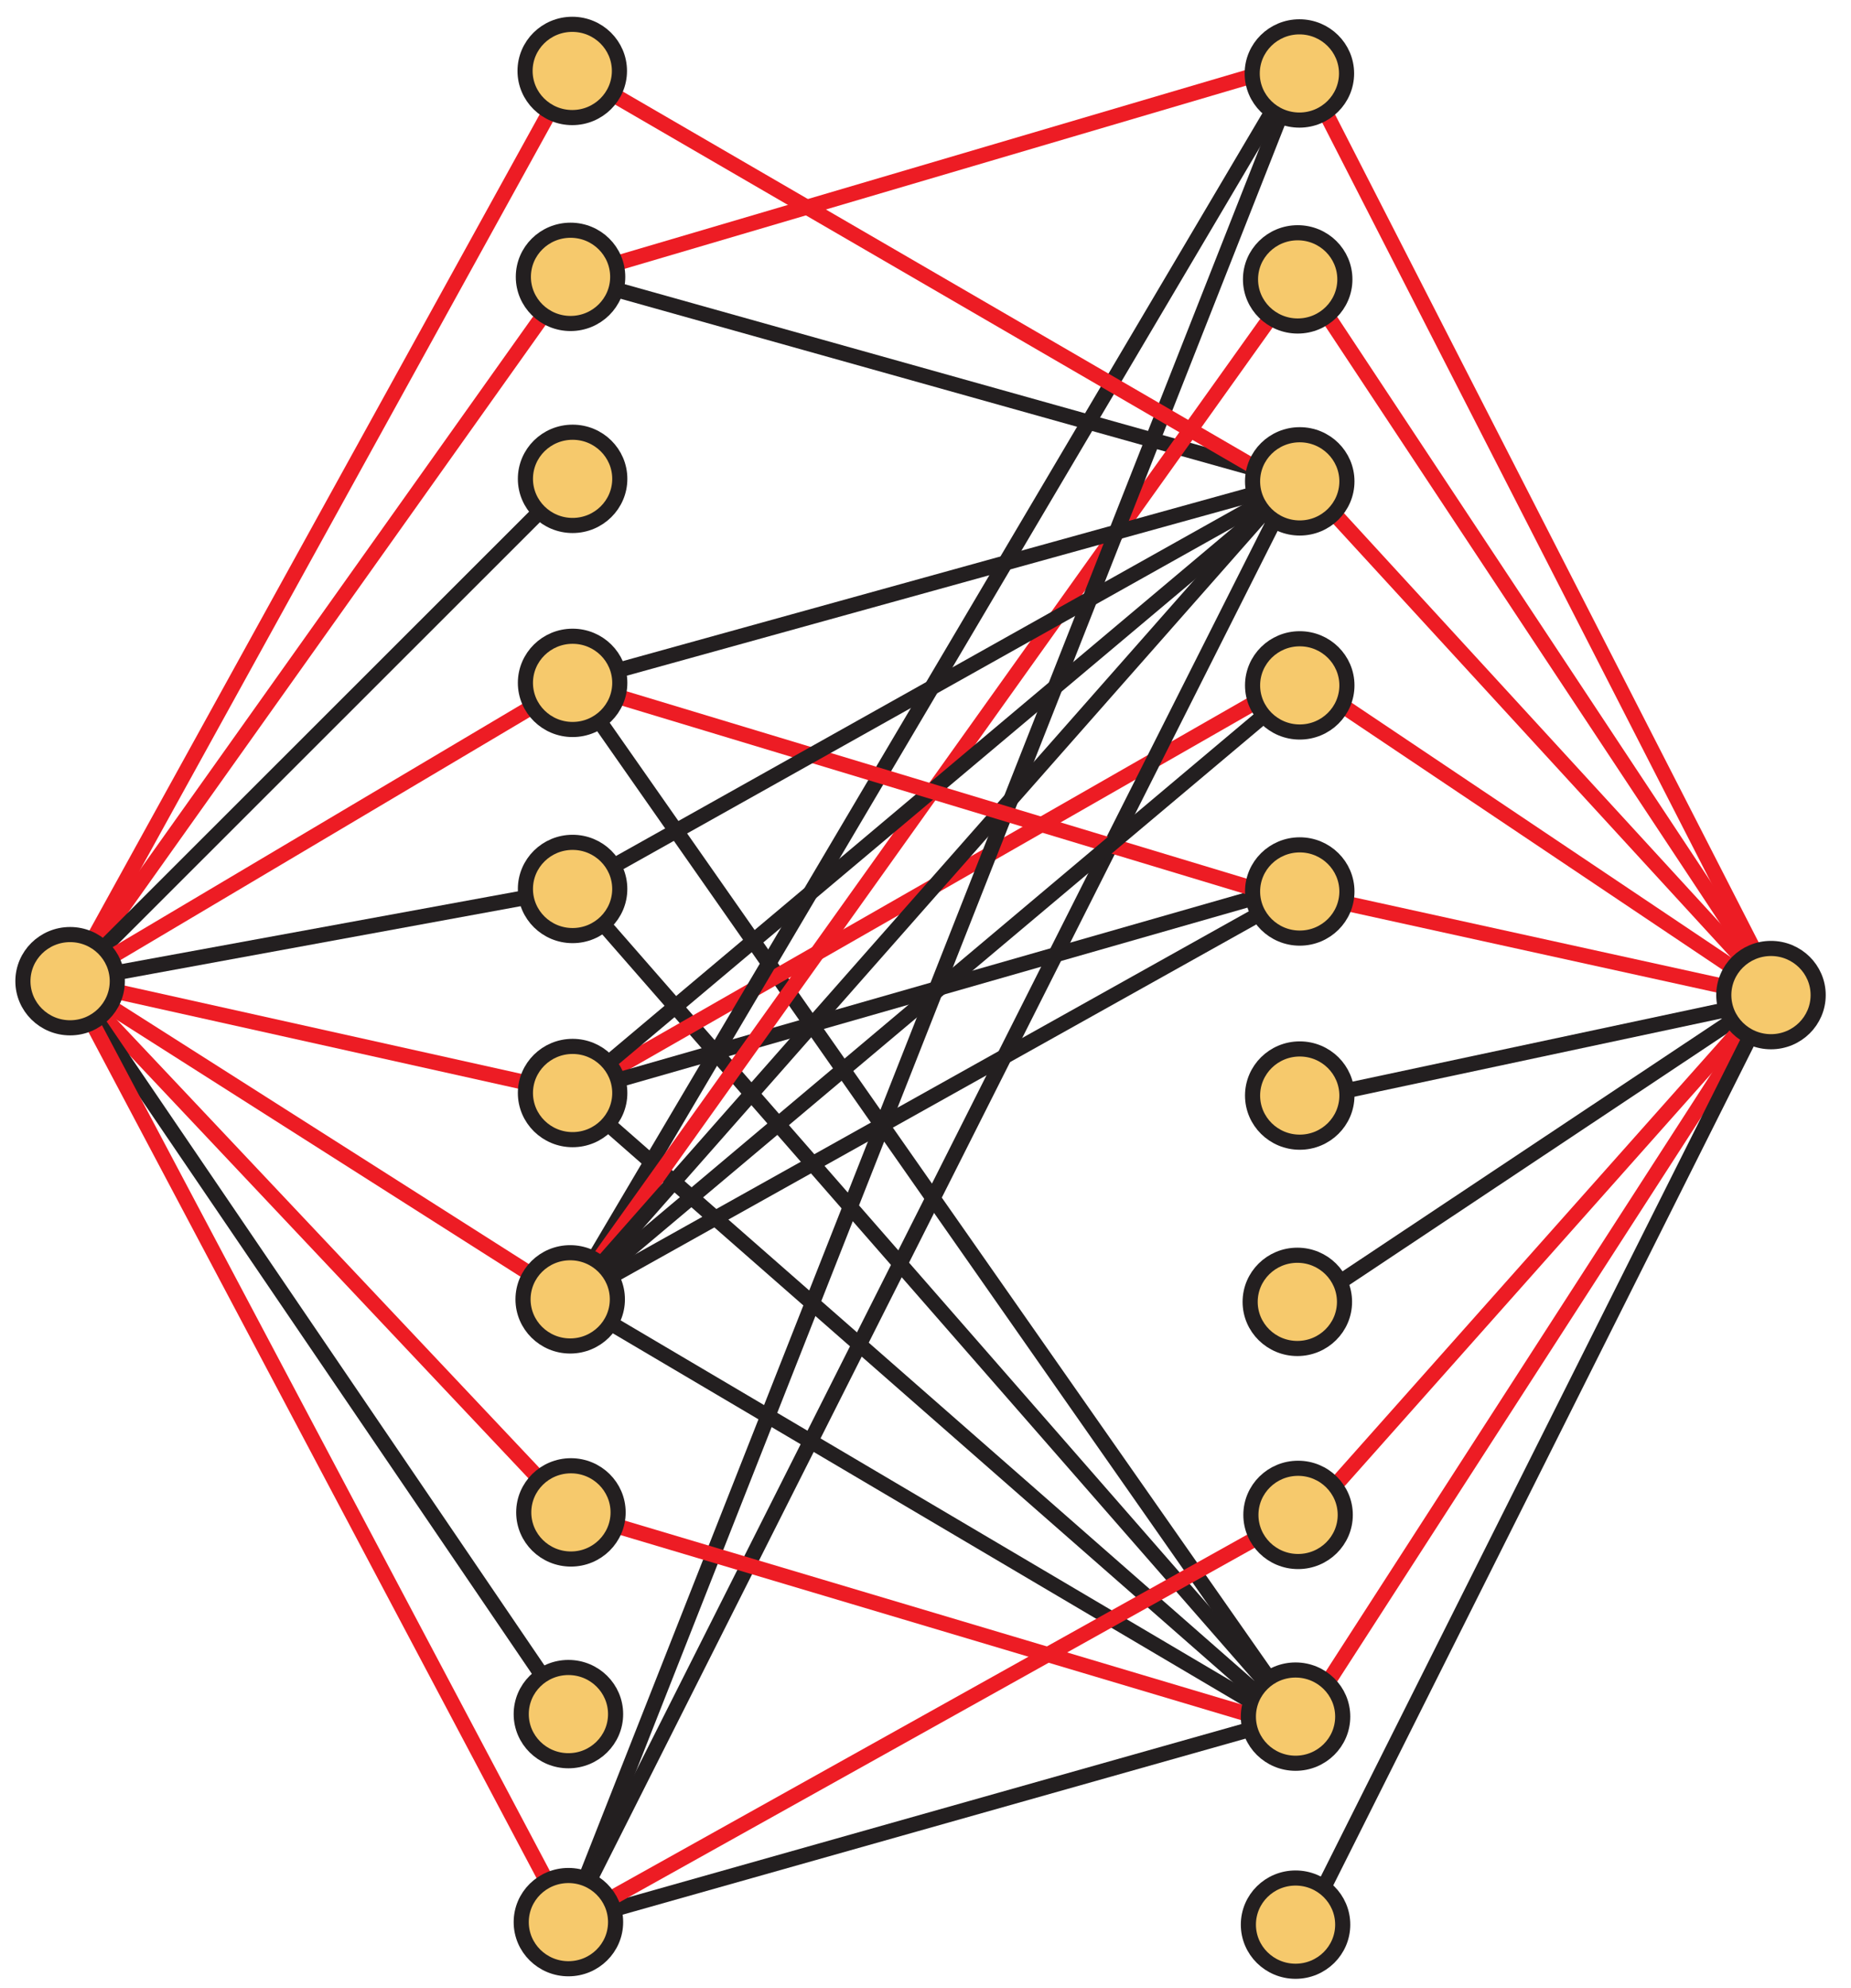 <?xml version="1.0" encoding="UTF-8"?>
<svg xmlns="http://www.w3.org/2000/svg" xmlns:xlink="http://www.w3.org/1999/xlink" width="244.8pt" height="262.8pt" viewBox="0 0 244.8 262.8" version="1.1">
<defs>
<clipPath id="clip1">
  <path d="M 0 118 L 87 118 L 87 262.801 L 0 262.801 Z M 0 118 "/>
</clipPath>
<clipPath id="clip2">
  <path d="M 161 0 L 244.801 0 L 244.801 144 L 161 144 Z M 161 0 "/>
</clipPath>
<clipPath id="clip3">
  <path d="M 161 26 L 244.801 26 L 244.801 144 L 161 144 Z M 161 26 "/>
</clipPath>
<clipPath id="clip4">
  <path d="M 161 52 L 244.801 52 L 244.801 144 L 161 144 Z M 161 52 "/>
</clipPath>
<clipPath id="clip5">
  <path d="M 161 78 L 244.801 78 L 244.801 144 L 161 144 Z M 161 78 "/>
</clipPath>
<clipPath id="clip6">
  <path d="M 161 106 L 244.801 106 L 244.801 144 L 161 144 Z M 161 106 "/>
</clipPath>
<clipPath id="clip7">
  <path d="M 161 120 L 244.801 120 L 244.801 157 L 161 157 Z M 161 120 "/>
</clipPath>
<clipPath id="clip8">
  <path d="M 161 120 L 244.801 120 L 244.801 184 L 161 184 Z M 161 120 "/>
</clipPath>
<clipPath id="clip9">
  <path d="M 161 120 L 244.801 120 L 244.801 213 L 161 213 Z M 161 120 "/>
</clipPath>
<clipPath id="clip10">
  <path d="M 161 120 L 244.801 120 L 244.801 239 L 161 239 Z M 161 120 "/>
</clipPath>
<clipPath id="clip11">
  <path d="M 161 120 L 244.801 120 L 244.801 262.801 L 161 262.801 Z M 161 120 "/>
</clipPath>
<clipPath id="clip12">
  <path d="M 63 215 L 183 215 L 183 262.801 L 63 262.801 Z M 63 215 "/>
</clipPath>
<clipPath id="clip13">
  <path d="M 63 0 L 184 0 L 184 262.801 L 63 262.801 Z M 63 0 "/>
</clipPath>
<clipPath id="clip14">
  <path d="M 63 51 L 183 51 L 183 262.801 L 63 262.801 Z M 63 51 "/>
</clipPath>
<clipPath id="clip15">
  <path d="M 63 188 L 183 188 L 183 262.801 L 63 262.801 Z M 63 188 "/>
</clipPath>
<clipPath id="clip16">
  <path d="M 216 114 L 244.801 114 L 244.801 150 L 216 150 Z M 216 114 "/>
</clipPath>
<clipPath id="clip17">
  <path d="M 153 236 L 189 236 L 189 262.801 L 153 262.801 Z M 153 236 "/>
</clipPath>
<clipPath id="clip18">
  <path d="M 57 236 L 93 236 L 93 262.801 L 57 262.801 Z M 57 236 "/>
</clipPath>
</defs>
<g id="surface1">
<path style="fill:none;stroke-width:2;stroke-linecap:butt;stroke-linejoin:miter;stroke:rgb(92.94%,10.979%,14.119%);stroke-opacity:1;stroke-miterlimit:4;" d="M 75.684 -253.421 C 75.684 -253.421 9.27 -133.085 9.27 -133.085 " transform="matrix(1,0,0,1,0,262.8)"/>
<path style="fill:none;stroke-width:2;stroke-linecap:butt;stroke-linejoin:miter;stroke:rgb(92.94%,10.979%,14.119%);stroke-opacity:1;stroke-miterlimit:4;" d="M 9.27 -133.085 C 9.27 -133.085 75.457 -226.198 75.457 -226.198 " transform="matrix(1,0,0,1,0,262.8)"/>
<path style="fill:none;stroke-width:2;stroke-linecap:butt;stroke-linejoin:miter;stroke:rgb(13.73%,12.16%,12.549%);stroke-opacity:1;stroke-miterlimit:4;" d="M 75.727 -199.495 C 75.727 -199.495 9.27 -133.085 9.27 -133.085 " transform="matrix(1,0,0,1,0,262.8)"/>
<path style="fill:none;stroke-width:2;stroke-linecap:butt;stroke-linejoin:miter;stroke:rgb(92.94%,10.979%,14.119%);stroke-opacity:1;stroke-miterlimit:4;" d="M 9.27 -133.085 C 9.27 -133.085 75.727 -172.523 75.727 -172.523 " transform="matrix(1,0,0,1,0,262.8)"/>
<path style="fill:none;stroke-width:2;stroke-linecap:butt;stroke-linejoin:miter;stroke:rgb(13.73%,12.16%,12.549%);stroke-opacity:1;stroke-miterlimit:4;" d="M 75.727 -145.277 C 75.727 -145.277 9.27 -133.085 9.27 -133.085 " transform="matrix(1,0,0,1,0,262.8)"/>
<path style="fill:none;stroke-width:2;stroke-linecap:butt;stroke-linejoin:miter;stroke:rgb(92.94%,10.979%,14.119%);stroke-opacity:1;stroke-miterlimit:4;" d="M 9.27 -133.085 C 9.27 -133.085 75.727 -118.3 75.727 -118.3 " transform="matrix(1,0,0,1,0,262.8)"/>
<path style="fill:none;stroke-width:2;stroke-linecap:butt;stroke-linejoin:miter;stroke:rgb(92.94%,10.979%,14.119%);stroke-opacity:1;stroke-miterlimit:4;" d="M 75.41 -91.023 C 75.41 -91.023 9.27 -133.085 9.27 -133.085 " transform="matrix(1,0,0,1,0,262.8)"/>
<path style="fill:none;stroke-width:2;stroke-linecap:butt;stroke-linejoin:miter;stroke:rgb(92.94%,10.979%,14.119%);stroke-opacity:1;stroke-miterlimit:4;" d="M 9.27 -133.085 C 9.27 -133.085 75.508 -62.859 75.508 -62.859 " transform="matrix(1,0,0,1,0,262.8)"/>
<path style="fill:none;stroke-width:2;stroke-linecap:butt;stroke-linejoin:miter;stroke:rgb(13.73%,12.16%,12.549%);stroke-opacity:1;stroke-miterlimit:4;" d="M 75.172 -36.191 C 75.172 -36.191 9.27 -133.085 9.27 -133.085 " transform="matrix(1,0,0,1,0,262.8)"/>
<g clip-path="url(#clip1)" clip-rule="nonzero">
<path style="fill:none;stroke-width:2;stroke-linecap:butt;stroke-linejoin:miter;stroke:rgb(92.94%,10.979%,14.119%);stroke-opacity:1;stroke-miterlimit:4;" d="M 9.27 -133.085 C 9.27 -133.085 75.172 -8.691 75.172 -8.691 " transform="matrix(1,0,0,1,0,262.8)"/>
</g>
<g clip-path="url(#clip2)" clip-rule="nonzero">
<path style="fill:none;stroke-width:2;stroke-linecap:butt;stroke-linejoin:miter;stroke:rgb(92.94%,10.979%,14.119%);stroke-opacity:1;stroke-miterlimit:4;" d="M 172.895 -252.64 C 172.895 -252.64 235.262 -130.8 235.262 -130.8 " transform="matrix(1,0,0,1,0,262.8)"/>
</g>
<g clip-path="url(#clip3)" clip-rule="nonzero">
<path style="fill:none;stroke-width:2;stroke-linecap:butt;stroke-linejoin:miter;stroke:rgb(92.94%,10.979%,14.119%);stroke-opacity:1;stroke-miterlimit:4;" d="M 235.262 -130.8 C 235.262 -130.8 172.668 -225.421 172.668 -225.421 " transform="matrix(1,0,0,1,0,262.8)"/>
</g>
<g clip-path="url(#clip4)" clip-rule="nonzero">
<path style="fill:none;stroke-width:2;stroke-linecap:butt;stroke-linejoin:miter;stroke:rgb(92.94%,10.979%,14.119%);stroke-opacity:1;stroke-miterlimit:4;" d="M 172.938 -198.718 C 172.938 -198.718 235.262 -130.8 235.262 -130.8 " transform="matrix(1,0,0,1,0,262.8)"/>
</g>
<g clip-path="url(#clip5)" clip-rule="nonzero">
<path style="fill:none;stroke-width:2;stroke-linecap:butt;stroke-linejoin:miter;stroke:rgb(92.94%,10.979%,14.119%);stroke-opacity:1;stroke-miterlimit:4;" d="M 235.262 -130.8 C 235.262 -130.8 172.719 -172.745 172.719 -172.745 " transform="matrix(1,0,0,1,0,262.8)"/>
</g>
<g clip-path="url(#clip6)" clip-rule="nonzero">
<path style="fill:none;stroke-width:2;stroke-linecap:butt;stroke-linejoin:miter;stroke:rgb(92.94%,10.979%,14.119%);stroke-opacity:1;stroke-miterlimit:4;" d="M 172.938 -144.495 C 172.938 -144.495 235.262 -130.8 235.262 -130.8 " transform="matrix(1,0,0,1,0,262.8)"/>
</g>
<g clip-path="url(#clip7)" clip-rule="nonzero">
<path style="fill:none;stroke-width:2;stroke-linecap:butt;stroke-linejoin:miter;stroke:rgb(13.73%,12.16%,12.549%);stroke-opacity:1;stroke-miterlimit:4;" d="M 235.262 -130.8 C 235.262 -130.8 172.938 -117.519 172.938 -117.519 " transform="matrix(1,0,0,1,0,262.8)"/>
</g>
<g clip-path="url(#clip8)" clip-rule="nonzero">
<path style="fill:none;stroke-width:2;stroke-linecap:butt;stroke-linejoin:miter;stroke:rgb(13.73%,12.16%,12.549%);stroke-opacity:1;stroke-miterlimit:4;" d="M 172.621 -90.245 C 172.621 -90.245 234.219 -131.245 234.219 -131.245 " transform="matrix(1,0,0,1,0,262.8)"/>
</g>
<g clip-path="url(#clip9)" clip-rule="nonzero">
<path style="fill:none;stroke-width:2;stroke-linecap:butt;stroke-linejoin:miter;stroke:rgb(92.94%,10.979%,14.119%);stroke-opacity:1;stroke-miterlimit:4;" d="M 234.219 -131.245 C 234.219 -131.245 172.719 -62.081 172.719 -62.081 " transform="matrix(1,0,0,1,0,262.8)"/>
</g>
<g clip-path="url(#clip10)" clip-rule="nonzero">
<path style="fill:none;stroke-width:2;stroke-linecap:butt;stroke-linejoin:miter;stroke:rgb(92.94%,10.979%,14.119%);stroke-opacity:1;stroke-miterlimit:4;" d="M 172.383 -35.413 C 172.383 -35.413 234.219 -131.245 234.219 -131.245 " transform="matrix(1,0,0,1,0,262.8)"/>
</g>
<g clip-path="url(#clip11)" clip-rule="nonzero">
<path style="fill:none;stroke-width:2;stroke-linecap:butt;stroke-linejoin:miter;stroke:rgb(13.73%,12.16%,12.549%);stroke-opacity:1;stroke-miterlimit:4;" d="M 234.219 -131.245 C 234.219 -131.245 172.383 -7.913 172.383 -7.913 " transform="matrix(1,0,0,1,0,262.8)"/>
</g>
<path style="fill:none;stroke-width:2;stroke-linecap:butt;stroke-linejoin:miter;stroke:rgb(13.73%,12.16%,12.549%);stroke-opacity:1;stroke-miterlimit:4;" d="M 75.457 -226.198 C 75.457 -226.198 171.895 -199.163 171.895 -199.163 " transform="matrix(1,0,0,1,0,262.8)"/>
<path style="fill:none;stroke-width:2;stroke-linecap:butt;stroke-linejoin:miter;stroke:rgb(13.73%,12.16%,12.549%);stroke-opacity:1;stroke-miterlimit:4;" d="M 75.727 -172.523 C 75.727 -172.523 171.34 -35.859 171.34 -35.859 " transform="matrix(1,0,0,1,0,262.8)"/>
<path style="fill:none;stroke-width:2;stroke-linecap:butt;stroke-linejoin:miter;stroke:rgb(13.73%,12.16%,12.549%);stroke-opacity:1;stroke-miterlimit:4;" d="M 75.727 -145.277 C 75.727 -145.277 171.34 -35.859 171.34 -35.859 " transform="matrix(1,0,0,1,0,262.8)"/>
<path style="fill:none;stroke-width:2;stroke-linecap:butt;stroke-linejoin:miter;stroke:rgb(92.94%,10.979%,14.119%);stroke-opacity:1;stroke-miterlimit:4;" d="M 75.727 -118.3 C 75.727 -118.3 171.672 -173.195 171.672 -173.195 " transform="matrix(1,0,0,1,0,262.8)"/>
<path style="fill:none;stroke-width:2;stroke-linecap:butt;stroke-linejoin:miter;stroke:rgb(13.73%,12.16%,12.549%);stroke-opacity:1;stroke-miterlimit:4;" d="M 75.727 -118.3 C 75.727 -118.3 173.172 -146.195 173.172 -146.195 " transform="matrix(1,0,0,1,0,262.8)"/>
<path style="fill:none;stroke-width:2;stroke-linecap:butt;stroke-linejoin:miter;stroke:rgb(13.73%,12.16%,12.549%);stroke-opacity:1;stroke-miterlimit:4;" d="M 75.727 -118.3 C 75.727 -118.3 171.672 -34.195 171.672 -34.195 " transform="matrix(1,0,0,1,0,262.8)"/>
<path style="fill:none;stroke-width:2;stroke-linecap:butt;stroke-linejoin:miter;stroke:rgb(13.73%,12.16%,12.549%);stroke-opacity:1;stroke-miterlimit:4;" d="M 171.895 -144.945 C 171.895 -144.945 75.41 -91.023 75.41 -91.023 " transform="matrix(1,0,0,1,0,262.8)"/>
<path style="fill:none;stroke-width:2;stroke-linecap:butt;stroke-linejoin:miter;stroke:rgb(13.73%,12.16%,12.549%);stroke-opacity:1;stroke-miterlimit:4;" d="M 75.41 -91.023 C 75.41 -91.023 171.672 -34.195 171.672 -34.195 " transform="matrix(1,0,0,1,0,262.8)"/>
<path style="fill:none;stroke-width:2;stroke-linecap:butt;stroke-linejoin:miter;stroke:rgb(13.73%,12.16%,12.549%);stroke-opacity:1;stroke-miterlimit:4;" d="M 75.41 -91.023 C 75.41 -91.023 172.172 -254.695 172.172 -254.695 " transform="matrix(1,0,0,1,0,262.8)"/>
<path style="fill:none;stroke-width:2;stroke-linecap:butt;stroke-linejoin:miter;stroke:rgb(92.94%,10.979%,14.119%);stroke-opacity:1;stroke-miterlimit:4;" d="M 171.621 -225.866 C 171.621 -225.866 75.41 -91.023 75.41 -91.023 " transform="matrix(1,0,0,1,0,262.8)"/>
<path style="fill:none;stroke-width:2;stroke-linecap:butt;stroke-linejoin:miter;stroke:rgb(13.73%,12.16%,12.549%);stroke-opacity:1;stroke-miterlimit:4;" d="M 75.41 -91.023 C 75.41 -91.023 171.672 -200.195 171.672 -200.195 " transform="matrix(1,0,0,1,0,262.8)"/>
<g clip-path="url(#clip12)" clip-rule="nonzero">
<path style="fill:none;stroke-width:2;stroke-linecap:butt;stroke-linejoin:miter;stroke:rgb(13.73%,12.16%,12.549%);stroke-opacity:1;stroke-miterlimit:4;" d="M 75.172 -8.691 C 75.172 -8.691 171.34 -35.859 171.34 -35.859 " transform="matrix(1,0,0,1,0,262.8)"/>
</g>
<g clip-path="url(#clip13)" clip-rule="nonzero">
<path style="fill:none;stroke-width:2;stroke-linecap:butt;stroke-linejoin:miter;stroke:rgb(13.73%,12.16%,12.549%);stroke-opacity:1;stroke-miterlimit:4;" d="M 75.172 -8.691 C 75.172 -8.691 172.172 -254.695 172.172 -254.695 " transform="matrix(1,0,0,1,0,262.8)"/>
</g>
<g clip-path="url(#clip14)" clip-rule="nonzero">
<path style="fill:none;stroke-width:2;stroke-linecap:butt;stroke-linejoin:miter;stroke:rgb(13.73%,12.16%,12.549%);stroke-opacity:1;stroke-miterlimit:4;" d="M 75.172 -8.691 C 75.172 -8.691 171.672 -200.195 171.672 -200.195 " transform="matrix(1,0,0,1,0,262.8)"/>
</g>
<path style="fill:none;stroke-width:2;stroke-linecap:butt;stroke-linejoin:miter;stroke:rgb(13.73%,12.16%,12.549%);stroke-opacity:1;stroke-miterlimit:4;" d="M 75.727 -172.523 C 75.727 -172.523 171.895 -199.163 171.895 -199.163 " transform="matrix(1,0,0,1,0,262.8)"/>
<path style="fill:none;stroke-width:2;stroke-linecap:butt;stroke-linejoin:miter;stroke:rgb(13.73%,12.16%,12.549%);stroke-opacity:1;stroke-miterlimit:4;" d="M 75.727 -118.3 C 75.727 -118.3 171.895 -199.163 171.895 -199.163 " transform="matrix(1,0,0,1,0,262.8)"/>
<path style="fill:none;stroke-width:2;stroke-linecap:butt;stroke-linejoin:miter;stroke:rgb(92.94%,10.979%,14.119%);stroke-opacity:1;stroke-miterlimit:4;" d="M 75.684 -253.421 C 75.684 -253.421 171.672 -197.695 171.672 -197.695 " transform="matrix(1,0,0,1,0,262.8)"/>
<path style="fill:none;stroke-width:2;stroke-linecap:butt;stroke-linejoin:miter;stroke:rgb(92.94%,10.979%,14.119%);stroke-opacity:1;stroke-miterlimit:4;" d="M 75.457 -226.198 C 75.457 -226.198 172.172 -254.695 172.172 -254.695 " transform="matrix(1,0,0,1,0,262.8)"/>
<path style="fill:none;stroke-width:2;stroke-linecap:butt;stroke-linejoin:miter;stroke:rgb(92.94%,10.979%,14.119%);stroke-opacity:1;stroke-miterlimit:4;" d="M 75.727 -172.523 C 75.727 -172.523 171.172 -143.695 171.172 -143.695 " transform="matrix(1,0,0,1,0,262.8)"/>
<path style="fill:none;stroke-width:2;stroke-linecap:butt;stroke-linejoin:miter;stroke:rgb(13.73%,12.16%,12.549%);stroke-opacity:1;stroke-miterlimit:4;" d="M 75.727 -145.277 C 75.727 -145.277 171.895 -199.163 171.895 -199.163 " transform="matrix(1,0,0,1,0,262.8)"/>
<path style="fill:none;stroke-width:2;stroke-linecap:butt;stroke-linejoin:miter;stroke:rgb(13.73%,12.16%,12.549%);stroke-opacity:1;stroke-miterlimit:4;" d="M 75.41 -91.023 C 75.41 -91.023 171.895 -172.191 171.895 -172.191 " transform="matrix(1,0,0,1,0,262.8)"/>
<path style="fill:none;stroke-width:2;stroke-linecap:butt;stroke-linejoin:miter;stroke:rgb(92.94%,10.979%,14.119%);stroke-opacity:1;stroke-miterlimit:4;" d="M 75.508 -62.859 C 75.508 -62.859 171.672 -34.195 171.672 -34.195 " transform="matrix(1,0,0,1,0,262.8)"/>
<g clip-path="url(#clip15)" clip-rule="nonzero">
<path style="fill:none;stroke-width:2;stroke-linecap:butt;stroke-linejoin:miter;stroke:rgb(92.94%,10.979%,14.119%);stroke-opacity:1;stroke-miterlimit:4;" d="M 75.172 -8.691 C 75.172 -8.691 171.672 -62.527 171.672 -62.527 " transform="matrix(1,0,0,1,0,262.8)"/>
</g>
<path style="fill-rule:nonzero;fill:rgb(96.356%,78.787%,42.238%);fill-opacity:1;stroke-width:2;stroke-linecap:butt;stroke-linejoin:miter;stroke:rgb(13.73%,12.16%,12.549%);stroke-opacity:1;stroke-miterlimit:4;" d="M 15.512 -133.085 C 15.512 -136.491 12.719 -139.249 9.273 -139.249 C 5.824 -139.249 3.031 -136.491 3.031 -133.085 C 3.031 -129.683 5.824 -126.921 9.273 -126.921 C 12.719 -126.921 15.512 -129.683 15.512 -133.085 Z M 15.512 -133.085 " transform="matrix(1,0,0,1,0,262.8)"/>
<path style="fill-rule:nonzero;fill:rgb(96.356%,78.787%,42.238%);fill-opacity:1;stroke-width:2;stroke-linecap:butt;stroke-linejoin:miter;stroke:rgb(13.73%,12.16%,12.549%);stroke-opacity:1;stroke-miterlimit:4;" d="M 81.969 -199.495 C 81.969 -202.902 79.176 -205.659 75.73 -205.659 C 72.281 -205.659 69.488 -202.902 69.488 -199.495 C 69.488 -196.093 72.281 -193.331 75.73 -193.331 C 79.176 -193.331 81.969 -196.093 81.969 -199.495 Z M 81.969 -199.495 " transform="matrix(1,0,0,1,0,262.8)"/>
<path style="fill-rule:nonzero;fill:rgb(96.356%,78.787%,42.238%);fill-opacity:1;stroke-width:2;stroke-linecap:butt;stroke-linejoin:miter;stroke:rgb(13.73%,12.16%,12.549%);stroke-opacity:1;stroke-miterlimit:4;" d="M 81.648 -91.023 C 81.648 -94.429 78.855 -97.187 75.41 -97.187 C 71.965 -97.187 69.172 -94.429 69.172 -91.023 C 69.172 -87.62 71.965 -84.859 75.41 -84.859 C 78.855 -84.859 81.648 -87.62 81.648 -91.023 Z M 81.648 -91.023 " transform="matrix(1,0,0,1,0,262.8)"/>
<path style="fill-rule:nonzero;fill:rgb(96.356%,78.787%,42.238%);fill-opacity:1;stroke-width:2;stroke-linecap:butt;stroke-linejoin:miter;stroke:rgb(13.73%,12.16%,12.549%);stroke-opacity:1;stroke-miterlimit:4;" d="M 81.969 -172.523 C 81.969 -175.925 79.176 -178.687 75.73 -178.687 C 72.281 -178.687 69.488 -175.925 69.488 -172.523 C 69.488 -169.12 72.281 -166.359 75.73 -166.359 C 79.176 -166.359 81.969 -169.12 81.969 -172.523 Z M 81.969 -172.523 " transform="matrix(1,0,0,1,0,262.8)"/>
<path style="fill-rule:nonzero;fill:rgb(96.356%,78.787%,42.238%);fill-opacity:1;stroke-width:2;stroke-linecap:butt;stroke-linejoin:miter;stroke:rgb(13.73%,12.16%,12.549%);stroke-opacity:1;stroke-miterlimit:4;" d="M 81.922 -253.421 C 81.922 -256.827 79.129 -259.585 75.684 -259.585 C 72.234 -259.585 69.441 -256.827 69.441 -253.421 C 69.441 -250.019 72.234 -247.257 75.684 -247.257 C 79.129 -247.257 81.922 -250.019 81.922 -253.421 Z M 81.922 -253.421 " transform="matrix(1,0,0,1,0,262.8)"/>
<path style="fill-rule:nonzero;fill:rgb(96.356%,78.787%,42.238%);fill-opacity:1;stroke-width:2;stroke-linecap:butt;stroke-linejoin:miter;stroke:rgb(13.73%,12.16%,12.549%);stroke-opacity:1;stroke-miterlimit:4;" d="M 81.695 -226.198 C 81.695 -229.605 78.902 -232.363 75.457 -232.363 C 72.008 -232.363 69.215 -229.605 69.215 -226.198 C 69.215 -222.796 72.008 -220.034 75.457 -220.034 C 78.902 -220.034 81.695 -222.796 81.695 -226.198 Z M 81.695 -226.198 " transform="matrix(1,0,0,1,0,262.8)"/>
<path style="fill-rule:nonzero;fill:rgb(96.356%,78.787%,42.238%);fill-opacity:1;stroke-width:2;stroke-linecap:butt;stroke-linejoin:miter;stroke:rgb(13.73%,12.16%,12.549%);stroke-opacity:1;stroke-miterlimit:4;" d="M 81.965 -145.277 C 81.965 -148.679 79.172 -151.441 75.727 -151.441 C 72.281 -151.441 69.488 -148.679 69.488 -145.277 C 69.488 -141.874 72.281 -139.113 75.727 -139.113 C 79.172 -139.113 81.965 -141.874 81.965 -145.277 Z M 81.965 -145.277 " transform="matrix(1,0,0,1,0,262.8)"/>
<path style="fill-rule:nonzero;fill:rgb(96.356%,78.787%,42.238%);fill-opacity:1;stroke-width:2;stroke-linecap:butt;stroke-linejoin:miter;stroke:rgb(13.73%,12.16%,12.549%);stroke-opacity:1;stroke-miterlimit:4;" d="M 81.969 -118.3 C 81.969 -121.702 79.176 -124.464 75.73 -124.464 C 72.281 -124.464 69.488 -121.702 69.488 -118.3 C 69.488 -114.898 72.281 -112.136 75.73 -112.136 C 79.176 -112.136 81.969 -114.898 81.969 -118.3 Z M 81.969 -118.3 " transform="matrix(1,0,0,1,0,262.8)"/>
<path style="fill-rule:nonzero;fill:rgb(96.356%,78.787%,42.238%);fill-opacity:1;stroke-width:2;stroke-linecap:butt;stroke-linejoin:miter;stroke:rgb(13.73%,12.16%,12.549%);stroke-opacity:1;stroke-miterlimit:4;" d="M 81.746 -62.859 C 81.746 -66.265 78.953 -69.023 75.508 -69.023 C 72.059 -69.023 69.266 -66.265 69.266 -62.859 C 69.266 -59.456 72.059 -56.695 75.508 -56.695 C 78.953 -56.695 81.746 -59.456 81.746 -62.859 Z M 81.746 -62.859 " transform="matrix(1,0,0,1,0,262.8)"/>
<path style="fill-rule:nonzero;fill:rgb(96.356%,78.787%,42.238%);fill-opacity:1;stroke-width:2;stroke-linecap:butt;stroke-linejoin:miter;stroke:rgb(13.73%,12.16%,12.549%);stroke-opacity:1;stroke-miterlimit:4;" d="M 81.414 -36.191 C 81.414 -39.597 78.621 -42.355 75.176 -42.355 C 71.727 -42.355 68.934 -39.597 68.934 -36.191 C 68.934 -32.788 71.727 -30.027 75.176 -30.027 C 78.621 -30.027 81.414 -32.788 81.414 -36.191 Z M 81.414 -36.191 " transform="matrix(1,0,0,1,0,262.8)"/>
<path style=" stroke:none;fill-rule:nonzero;fill:rgb(96.356%,78.787%,42.238%);fill-opacity:1;" d="M 240.457 131.551 C 240.457 128.148 237.664 125.387 234.219 125.387 C 230.77 125.387 227.977 128.148 227.977 131.551 C 227.977 134.957 230.77 137.719 234.219 137.719 C 237.664 137.719 240.457 134.957 240.457 131.551 Z M 240.457 131.551 "/>
<g clip-path="url(#clip16)" clip-rule="nonzero">
<path style="fill:none;stroke-width:2;stroke-linecap:butt;stroke-linejoin:miter;stroke:rgb(13.73%,12.16%,12.549%);stroke-opacity:1;stroke-miterlimit:4;" d="M 240.457 -131.249 C 240.457 -134.652 237.664 -137.413 234.219 -137.413 C 230.77 -137.413 227.977 -134.652 227.977 -131.249 C 227.977 -127.843 230.77 -125.081 234.219 -125.081 C 237.664 -125.081 240.457 -127.843 240.457 -131.249 Z M 240.457 -131.249 " transform="matrix(1,0,0,1,0,262.8)"/>
</g>
<path style="fill-rule:nonzero;fill:rgb(96.356%,78.787%,42.238%);fill-opacity:1;stroke-width:2;stroke-linecap:butt;stroke-linejoin:miter;stroke:rgb(13.73%,12.16%,12.549%);stroke-opacity:1;stroke-miterlimit:4;" d="M 178.133 -199.163 C 178.133 -202.57 175.34 -205.327 171.895 -205.327 C 168.449 -205.327 165.656 -202.57 165.656 -199.163 C 165.656 -195.761 168.449 -192.999 171.895 -192.999 C 175.34 -192.999 178.133 -195.761 178.133 -199.163 Z M 178.133 -199.163 " transform="matrix(1,0,0,1,0,262.8)"/>
<path style="fill-rule:nonzero;fill:rgb(96.356%,78.787%,42.238%);fill-opacity:1;stroke-width:2;stroke-linecap:butt;stroke-linejoin:miter;stroke:rgb(13.73%,12.16%,12.549%);stroke-opacity:1;stroke-miterlimit:4;" d="M 177.816 -90.691 C 177.816 -94.093 175.023 -96.855 171.578 -96.855 C 168.129 -96.855 165.336 -94.093 165.336 -90.691 C 165.336 -87.288 168.129 -84.527 171.578 -84.527 C 175.023 -84.527 177.816 -87.288 177.816 -90.691 Z M 177.816 -90.691 " transform="matrix(1,0,0,1,0,262.8)"/>
<path style="fill-rule:nonzero;fill:rgb(96.356%,78.787%,42.238%);fill-opacity:1;stroke-width:2;stroke-linecap:butt;stroke-linejoin:miter;stroke:rgb(13.73%,12.16%,12.549%);stroke-opacity:1;stroke-miterlimit:4;" d="M 178.133 -172.191 C 178.133 -175.593 175.34 -178.355 171.895 -178.355 C 168.449 -178.355 165.656 -175.593 165.656 -172.191 C 165.656 -168.788 168.449 -166.027 171.895 -166.027 C 175.34 -166.027 178.133 -168.788 178.133 -172.191 Z M 178.133 -172.191 " transform="matrix(1,0,0,1,0,262.8)"/>
<path style="fill-rule:nonzero;fill:rgb(96.356%,78.787%,42.238%);fill-opacity:1;stroke-width:2;stroke-linecap:butt;stroke-linejoin:miter;stroke:rgb(13.73%,12.16%,12.549%);stroke-opacity:1;stroke-miterlimit:4;" d="M 178.086 -253.089 C 178.086 -256.491 175.293 -259.253 171.852 -259.253 C 168.402 -259.253 165.609 -256.491 165.609 -253.089 C 165.609 -249.687 168.402 -246.925 171.852 -246.925 C 175.293 -246.925 178.086 -249.687 178.086 -253.089 Z M 178.086 -253.089 " transform="matrix(1,0,0,1,0,262.8)"/>
<path style="fill-rule:nonzero;fill:rgb(96.356%,78.787%,42.238%);fill-opacity:1;stroke-width:2;stroke-linecap:butt;stroke-linejoin:miter;stroke:rgb(13.73%,12.16%,12.549%);stroke-opacity:1;stroke-miterlimit:4;" d="M 177.863 -225.866 C 177.863 -229.273 175.07 -232.03 171.625 -232.03 C 168.176 -232.03 165.383 -229.273 165.383 -225.866 C 165.383 -222.464 168.176 -219.702 171.625 -219.702 C 175.07 -219.702 177.863 -222.464 177.863 -225.866 Z M 177.863 -225.866 " transform="matrix(1,0,0,1,0,262.8)"/>
<path style="fill-rule:nonzero;fill:rgb(96.356%,78.787%,42.238%);fill-opacity:1;stroke-width:2;stroke-linecap:butt;stroke-linejoin:miter;stroke:rgb(13.73%,12.16%,12.549%);stroke-opacity:1;stroke-miterlimit:4;" d="M 178.133 -144.945 C 178.133 -148.347 175.34 -151.109 171.895 -151.109 C 168.449 -151.109 165.656 -148.347 165.656 -144.945 C 165.656 -141.542 168.449 -138.78 171.895 -138.78 C 175.34 -138.78 178.133 -141.542 178.133 -144.945 Z M 178.133 -144.945 " transform="matrix(1,0,0,1,0,262.8)"/>
<path style="fill-rule:nonzero;fill:rgb(96.356%,78.787%,42.238%);fill-opacity:1;stroke-width:2;stroke-linecap:butt;stroke-linejoin:miter;stroke:rgb(13.73%,12.16%,12.549%);stroke-opacity:1;stroke-miterlimit:4;" d="M 178.133 -117.964 C 178.133 -121.37 175.34 -124.128 171.895 -124.128 C 168.449 -124.128 165.656 -121.37 165.656 -117.964 C 165.656 -114.562 168.449 -111.8 171.895 -111.8 C 175.34 -111.8 178.133 -114.562 178.133 -117.964 Z M 178.133 -117.964 " transform="matrix(1,0,0,1,0,262.8)"/>
<path style="fill-rule:nonzero;fill:rgb(96.356%,78.787%,42.238%);fill-opacity:1;stroke-width:2;stroke-linecap:butt;stroke-linejoin:miter;stroke:rgb(13.73%,12.16%,12.549%);stroke-opacity:1;stroke-miterlimit:4;" d="M 177.914 -62.527 C 177.914 -65.929 175.117 -68.691 171.676 -68.691 C 168.227 -68.691 165.434 -65.929 165.434 -62.527 C 165.434 -59.124 168.227 -56.363 171.676 -56.363 C 175.117 -56.363 177.914 -59.124 177.914 -62.527 Z M 177.914 -62.527 " transform="matrix(1,0,0,1,0,262.8)"/>
<path style="fill-rule:nonzero;fill:rgb(96.356%,78.787%,42.238%);fill-opacity:1;stroke-width:2;stroke-linecap:butt;stroke-linejoin:miter;stroke:rgb(13.73%,12.16%,12.549%);stroke-opacity:1;stroke-miterlimit:4;" d="M 177.578 -35.859 C 177.578 -39.265 174.785 -42.023 171.34 -42.023 C 167.895 -42.023 165.102 -39.265 165.102 -35.859 C 165.102 -32.456 167.895 -29.695 171.34 -29.695 C 174.785 -29.695 177.578 -32.456 177.578 -35.859 Z M 177.578 -35.859 " transform="matrix(1,0,0,1,0,262.8)"/>
<path style=" stroke:none;fill-rule:nonzero;fill:rgb(96.356%,78.787%,42.238%);fill-opacity:1;" d="M 177.578 254.441 C 177.578 251.035 174.785 248.277 171.34 248.277 C 167.895 248.277 165.102 251.035 165.102 254.441 C 165.102 257.844 167.895 260.605 171.34 260.605 C 174.785 260.605 177.578 257.844 177.578 254.441 Z M 177.578 254.441 "/>
<g clip-path="url(#clip17)" clip-rule="nonzero">
<path style="fill:none;stroke-width:2;stroke-linecap:butt;stroke-linejoin:miter;stroke:rgb(13.73%,12.16%,12.549%);stroke-opacity:1;stroke-miterlimit:4;" d="M 177.578 -8.359 C 177.578 -11.765 174.785 -14.523 171.34 -14.523 C 167.895 -14.523 165.102 -11.765 165.102 -8.359 C 165.102 -4.956 167.895 -2.195 171.34 -2.195 C 174.785 -2.195 177.578 -4.956 177.578 -8.359 Z M 177.578 -8.359 " transform="matrix(1,0,0,1,0,262.8)"/>
</g>
<path style=" stroke:none;fill-rule:nonzero;fill:rgb(96.356%,78.787%,42.238%);fill-opacity:1;" d="M 81.414 254.109 C 81.414 250.703 78.621 247.945 75.176 247.945 C 71.727 247.945 68.934 250.703 68.934 254.109 C 68.934 257.512 71.727 260.273 75.176 260.273 C 78.621 260.273 81.414 257.512 81.414 254.109 Z M 81.414 254.109 "/>
<g clip-path="url(#clip18)" clip-rule="nonzero">
<path style="fill:none;stroke-width:2;stroke-linecap:butt;stroke-linejoin:miter;stroke:rgb(13.73%,12.16%,12.549%);stroke-opacity:1;stroke-miterlimit:4;" d="M 81.414 -8.691 C 81.414 -12.097 78.621 -14.855 75.176 -14.855 C 71.727 -14.855 68.934 -12.097 68.934 -8.691 C 68.934 -5.288 71.727 -2.527 75.176 -2.527 C 78.621 -2.527 81.414 -5.288 81.414 -8.691 Z M 81.414 -8.691 " transform="matrix(1,0,0,1,0,262.8)"/>
</g>
</g>
</svg>
